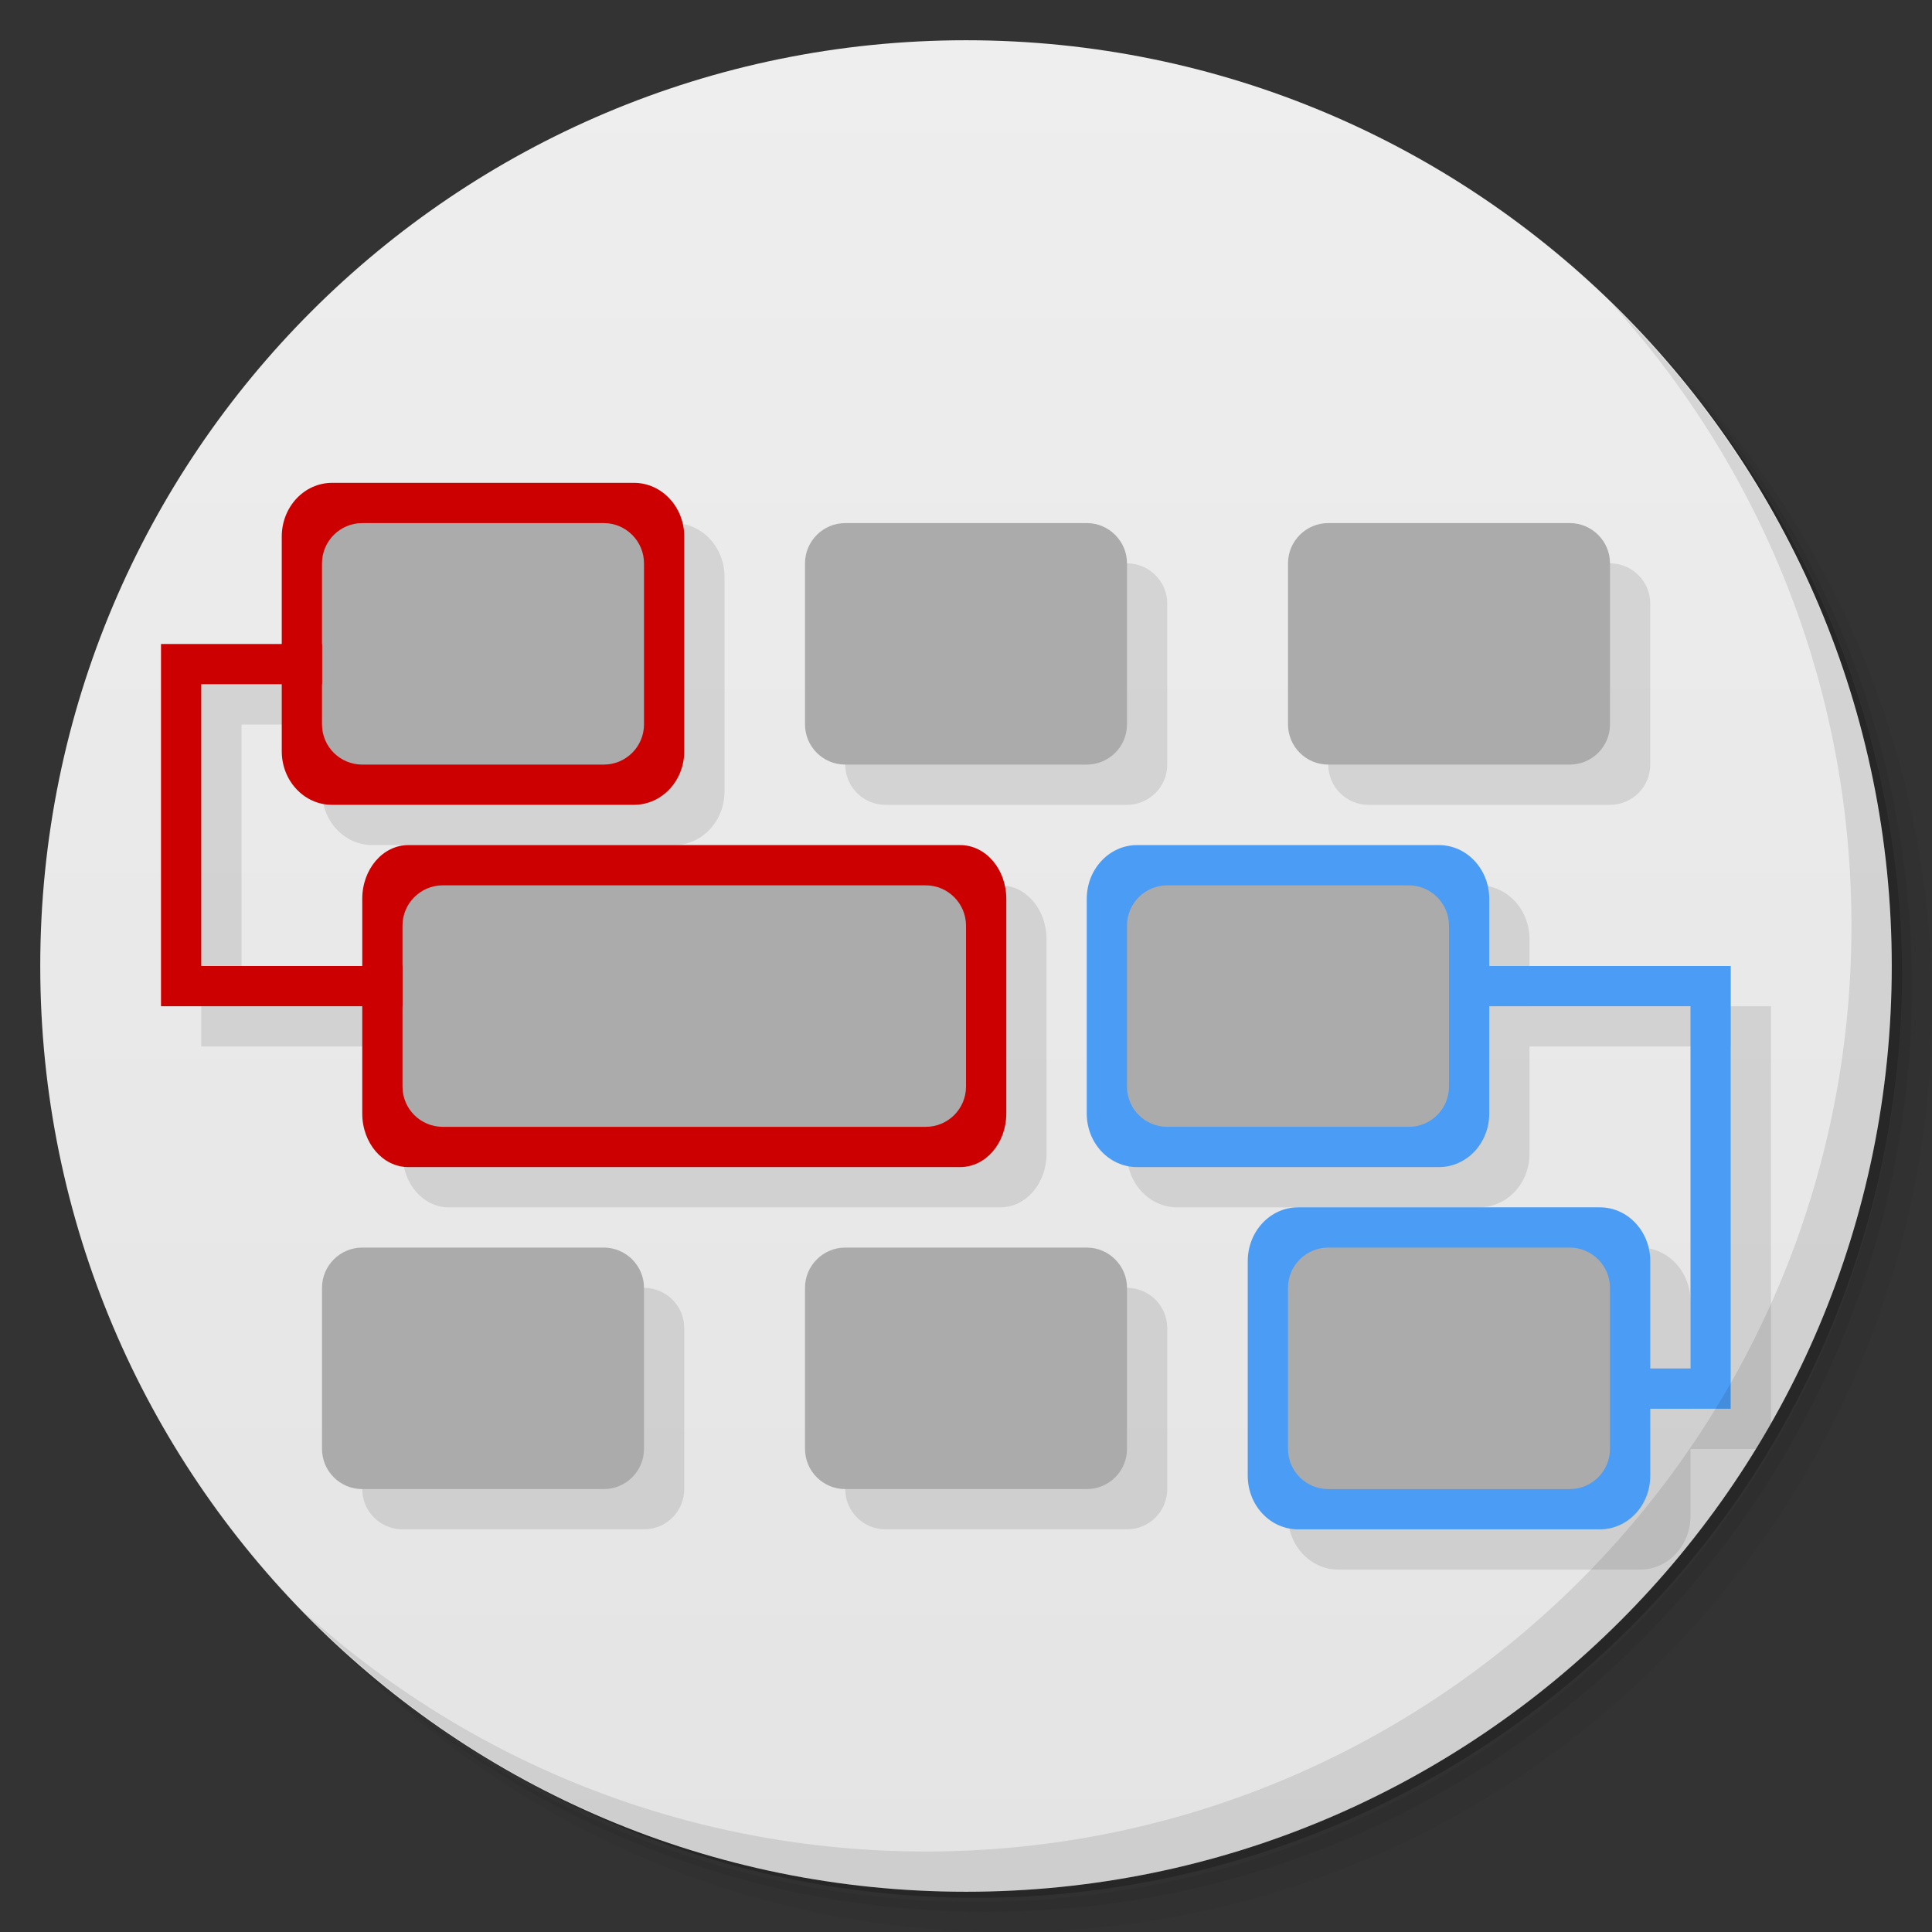 <svg xmlns="http://www.w3.org/2000/svg" viewBox="0 0 48 48">
 <rect x="0" y="0" width="48" height="48" fill="#333333" stroke="none"/>
 <defs>
  <linearGradient id="linearGradient3764" x1="1" x2="47" gradientUnits="userSpaceOnUse" gradientTransform="matrix(0,-1,1,0,-1.5e-6,48)">
   <stop style="stop-color:#e4e4e4;stop-opacity:1"/>
   <stop offset="1" style="stop-color:#eee;stop-opacity:1"/>
  </linearGradient>
  <clipPath id="clipPath-074175239">
   <g transform="translate(0,-1004.362)">
    <path d="m -24 13 c 0 1.105 -0.672 2 -1.5 2 -0.828 0 -1.5 -0.895 -1.5 -2 0 -1.105 0.672 -2 1.5 -2 0.828 0 1.5 0.895 1.5 2 z" transform="matrix(15.333,0,0,11.5,415,878.862)" style="fill:#1890d0"/>
   </g>
  </clipPath>
  <clipPath id="clipPath-084047276">
   <g transform="translate(0,-1004.362)">
    <path d="m -24 13 c 0 1.105 -0.672 2 -1.5 2 -0.828 0 -1.5 -0.895 -1.5 -2 0 -1.105 0.672 -2 1.5 -2 0.828 0 1.5 0.895 1.5 2 z" transform="matrix(15.333,0,0,11.5,415,878.862)" style="fill:#1890d0"/>
   </g>
  </clipPath>
 </defs>
 <g>
  <path d="m 36.31 5 c 5.859 4.062 9.688 10.831 9.688 18.5 c 0 12.426 -10.07 22.5 -22.5 22.5 c -7.669 0 -14.438 -3.828 -18.5 -9.688 c 1.037 1.822 2.306 3.499 3.781 4.969 c 4.085 3.712 9.514 5.969 15.469 5.969 c 12.703 0 23 -10.298 23 -23 c 0 -5.954 -2.256 -11.384 -5.969 -15.469 c -1.469 -1.475 -3.147 -2.744 -4.969 -3.781 z m 4.969 3.781 c 3.854 4.113 6.219 9.637 6.219 15.719 c 0 12.703 -10.297 23 -23 23 c -6.081 0 -11.606 -2.364 -15.719 -6.219 c 4.16 4.144 9.883 6.719 16.219 6.719 c 12.703 0 23 -10.298 23 -23 c 0 -6.335 -2.575 -12.06 -6.719 -16.219 z" style="opacity:0.05"/>
  <path d="m 41.28 8.781 c 3.712 4.085 5.969 9.514 5.969 15.469 c 0 12.703 -10.297 23 -23 23 c -5.954 0 -11.384 -2.256 -15.469 -5.969 c 4.113 3.854 9.637 6.219 15.719 6.219 c 12.703 0 23 -10.298 23 -23 c 0 -6.081 -2.364 -11.606 -6.219 -15.719 z" style="opacity:0.1"/>
  <path d="m 31.25 2.375 c 8.615 3.154 14.75 11.417 14.75 21.13 c 0 12.426 -10.07 22.5 -22.5 22.5 c -9.708 0 -17.971 -6.135 -21.12 -14.75 a 23 23 0 0 0 44.875 -7 a 23 23 0 0 0 -16 -21.875 z" style="opacity:0.2"/>
 </g>
 <g>
  <path d="m 24 1 c 12.703 0 23 10.297 23 23 c 0 12.703 -10.297 23 -23 23 -12.703 0 -23 -10.297 -23 -23 0 -12.703 10.297 -23 23 -23 z" style="fill:url(#linearGradient3764);fill-opacity:1"/>
 </g>
 <g>
  <g style="clip-path:url(#clipPath-074175239)">
   <g transform="translate(1,1)">
    <g style="opacity:0.1">
     <!-- color: #eeeeee -->
     <g>
      <path d="m 8.25 11.996 l 7.5 0 c 0.691 0 1.25 0.598 1.25 1.336 l 0 5.332 c 0 0.738 -0.559 1.332 -1.25 1.332 l -7.5 0 c -0.691 0 -1.25 -0.594 -1.25 -1.332 l 0 -5.332 c 0 -0.738 0.559 -1.336 1.25 -1.336 m 0 0" style="fill:#000;fill-opacity:1;stroke:none;fill-rule:nonzero"/>
      <path d="m 9 12.996 l 6 0 c 0.551 0 1 0.449 1 1 l 0 4 c 0 0.555 -0.449 1 -1 1 l -6 0 c -0.551 0 -1 -0.445 -1 -1 l 0 -4 c 0 -0.551 0.449 -1 1 -1 m 0 0" style="fill:#000;fill-opacity:1;stroke:none;fill-rule:nonzero"/>
      <path d="m 21 12.996 l 6 0 c 0.551 0 1 0.449 1 1 l 0 4 c 0 0.555 -0.449 1 -1 1 l -6 0 c -0.551 0 -1 -0.445 -1 -1 l 0 -4 c 0 -0.551 0.449 -1 1 -1 m 0 0" style="fill:#000;fill-opacity:1;stroke:none;fill-rule:nonzero"/>
      <path d="m 33 12.996 l 6 0 c 0.551 0 1 0.449 1 1 l 0 4 c 0 0.555 -0.449 1 -1 1 l -6 0 c -0.551 0 -1 -0.445 -1 -1 l 0 -4 c 0 -0.551 0.449 -1 1 -1 m 0 0" style="fill:#000;fill-opacity:1;stroke:none;fill-rule:nonzero"/>
      <path d="m 10.145 20.996 l 13.711 0 c 0.633 0 1.145 0.598 1.145 1.336 l 0 5.332 c 0 0.738 -0.512 1.332 -1.145 1.332 l -13.711 0 c -0.633 0 -1.145 -0.594 -1.145 -1.332 l 0 -5.332 c 0 -0.738 0.512 -1.336 1.145 -1.336 m 0 0" style="fill:#000;fill-opacity:1;stroke:none;fill-rule:nonzero"/>
      <path d="m 11 21.996 l 12 0 c 0.551 0 1 0.449 1 1 l 0 4 c 0 0.555 -0.449 1 -1 1 l -12 0 c -0.551 0 -1 -0.445 -1 -1 l 0 -4 c 0 -0.551 0.449 -1 1 -1 m 0 0" style="fill:#000;fill-opacity:1;stroke:none;fill-rule:nonzero"/>
      <path d="m 28.25 20.996 l 7.5 0 c 0.691 0 1.25 0.598 1.25 1.336 l 0 5.332 c 0 0.738 -0.559 1.332 -1.25 1.332 l -7.5 0 c -0.691 0 -1.25 -0.594 -1.25 -1.332 l 0 -5.332 c 0 -0.738 0.559 -1.336 1.25 -1.336 m 0 0" style="fill:#000;fill-opacity:1;stroke:none;fill-rule:nonzero"/>
      <path d="m 29 21.996 l 6 0 c 0.551 0 1 0.449 1 1 l 0 4 c 0 0.555 -0.449 1 -1 1 l -6 0 c -0.551 0 -1 -0.445 -1 -1 l 0 -4 c 0 -0.551 0.449 -1 1 -1 m 0 0" style="fill:#000;fill-opacity:1;stroke:none;fill-rule:nonzero"/>
      <path d="m 9 30.996 l 6 0 c 0.551 0 1 0.449 1 1 l 0 4 c 0 0.555 -0.449 1 -1 1 l -6 0 c -0.551 0 -1 -0.445 -1 -1 l 0 -4 c 0 -0.551 0.449 -1 1 -1 m 0 0" style="fill:#000;fill-opacity:1;stroke:none;fill-rule:nonzero"/>
      <path d="m 21 30.996 l 6 0 c 0.551 0 1 0.449 1 1 l 0 4 c 0 0.555 -0.449 1 -1 1 l -6 0 c -0.551 0 -1 -0.445 -1 -1 l 0 -4 c 0 -0.551 0.449 -1 1 -1 m 0 0" style="fill:#000;fill-opacity:1;stroke:none;fill-rule:nonzero"/>
      <path d="m 32.25 29.996 l 7.5 0 c 0.691 0 1.25 0.598 1.25 1.336 l 0 5.332 c 0 0.738 -0.559 1.332 -1.25 1.332 l -7.5 0 c -0.691 0 -1.25 -0.594 -1.25 -1.332 l 0 -5.332 c 0 -0.738 0.559 -1.336 1.25 -1.336 m 0 0" style="fill:#000;fill-opacity:1;stroke:none;fill-rule:nonzero"/>
      <path d="m 33 30.996 l 6 0 c 0.551 0 1 0.449 1 1 l 0 4 c 0 0.555 -0.449 1 -1 1 l -6 0 c -0.551 0 -1 -0.445 -1 -1 l 0 -4 c 0 -0.551 0.449 -1 1 -1 m 0 0" style="fill:#000;fill-opacity:1;stroke:none;fill-rule:nonzero"/>
      <path d="m 8 17 l -3 0 l 0 7 l 5 0 l 0 1 l -6 0 l 0 -9 l 4 0 m 0 1" style="fill:#000;fill-opacity:1;stroke:none;fill-rule:nonzero"/>
      <path d="m 40.5 34 l 1.5 0 l 0 -9 l -6 0 l 0 -1 l 7 0 l 0 11 l -2.5 0 m 0 -1" style="fill:#000;fill-opacity:1;stroke:none;fill-rule:nonzero"/>
     </g>
    </g>
   </g>
  </g>
 </g>
 <g>
  <g style="clip-path:url(#clipPath-084047276)">
   <!-- color: #eeeeee -->
   <g>
    <path d="m 8.25 11.996 l 7.5 0 c 0.691 0 1.25 0.598 1.25 1.336 l 0 5.332 c 0 0.738 -0.559 1.332 -1.25 1.332 l -7.5 0 c -0.691 0 -1.25 -0.594 -1.25 -1.332 l 0 -5.332 c 0 -0.738 0.559 -1.336 1.25 -1.336 m 0 0" style="fill:#c00;fill-opacity:1;stroke:none;fill-rule:nonzero"/>
    <path d="m 9 12.996 l 6 0 c 0.551 0 1 0.449 1 1 l 0 4 c 0 0.555 -0.449 1 -1 1 l -6 0 c -0.551 0 -1 -0.445 -1 -1 l 0 -4 c 0 -0.551 0.449 -1 1 -1 m 0 0" style="fill:#ababab;fill-opacity:1;stroke:none;fill-rule:nonzero"/>
    <path d="m 21 12.996 l 6 0 c 0.551 0 1 0.449 1 1 l 0 4 c 0 0.555 -0.449 1 -1 1 l -6 0 c -0.551 0 -1 -0.445 -1 -1 l 0 -4 c 0 -0.551 0.449 -1 1 -1 m 0 0" style="fill:#ababab;fill-opacity:1;stroke:none;fill-rule:nonzero"/>
    <path d="m 33 12.996 l 6 0 c 0.551 0 1 0.449 1 1 l 0 4 c 0 0.555 -0.449 1 -1 1 l -6 0 c -0.551 0 -1 -0.445 -1 -1 l 0 -4 c 0 -0.551 0.449 -1 1 -1 m 0 0" style="fill:#ababab;fill-opacity:1;stroke:none;fill-rule:nonzero"/>
    <path d="m 10.145 20.996 l 13.711 0 c 0.633 0 1.145 0.598 1.145 1.336 l 0 5.332 c 0 0.738 -0.512 1.332 -1.145 1.332 l -13.711 0 c -0.633 0 -1.145 -0.594 -1.145 -1.332 l 0 -5.332 c 0 -0.738 0.512 -1.336 1.145 -1.336 m 0 0" style="fill:#c00;fill-opacity:1;stroke:none;fill-rule:nonzero"/>
    <path d="m 11 21.996 l 12 0 c 0.551 0 1 0.449 1 1 l 0 4 c 0 0.555 -0.449 1 -1 1 l -12 0 c -0.551 0 -1 -0.445 -1 -1 l 0 -4 c 0 -0.551 0.449 -1 1 -1 m 0 0" style="fill:#ababab;fill-opacity:1;stroke:none;fill-rule:nonzero"/>
    <path d="m 28.25 20.996 l 7.5 0 c 0.691 0 1.25 0.598 1.25 1.336 l 0 5.332 c 0 0.738 -0.559 1.332 -1.25 1.332 l -7.5 0 c -0.691 0 -1.25 -0.594 -1.25 -1.332 l 0 -5.332 c 0 -0.738 0.559 -1.336 1.25 -1.336 m 0 0" style="fill:#4b9cf4;fill-opacity:1;stroke:none;fill-rule:nonzero"/>
    <path d="m 29 21.996 l 6 0 c 0.551 0 1 0.449 1 1 l 0 4 c 0 0.555 -0.449 1 -1 1 l -6 0 c -0.551 0 -1 -0.445 -1 -1 l 0 -4 c 0 -0.551 0.449 -1 1 -1 m 0 0" style="fill:#ababab;fill-opacity:1;stroke:none;fill-rule:nonzero"/>
    <path d="m 9 30.996 l 6 0 c 0.551 0 1 0.449 1 1 l 0 4 c 0 0.555 -0.449 1 -1 1 l -6 0 c -0.551 0 -1 -0.445 -1 -1 l 0 -4 c 0 -0.551 0.449 -1 1 -1 m 0 0" style="fill:#ababab;fill-opacity:1;stroke:none;fill-rule:nonzero"/>
    <path d="m 21 30.996 l 6 0 c 0.551 0 1 0.449 1 1 l 0 4 c 0 0.555 -0.449 1 -1 1 l -6 0 c -0.551 0 -1 -0.445 -1 -1 l 0 -4 c 0 -0.551 0.449 -1 1 -1 m 0 0" style="fill:#ababab;fill-opacity:1;stroke:none;fill-rule:nonzero"/>
    <path d="m 32.25 29.996 l 7.5 0 c 0.691 0 1.25 0.598 1.25 1.336 l 0 5.332 c 0 0.738 -0.559 1.332 -1.25 1.332 l -7.5 0 c -0.691 0 -1.25 -0.594 -1.25 -1.332 l 0 -5.332 c 0 -0.738 0.559 -1.336 1.25 -1.336 m 0 0" style="fill:#4b9cf4;fill-opacity:1;stroke:none;fill-rule:nonzero"/>
    <path d="m 33 30.996 l 6 0 c 0.551 0 1 0.449 1 1 l 0 4 c 0 0.555 -0.449 1 -1 1 l -6 0 c -0.551 0 -1 -0.445 -1 -1 l 0 -4 c 0 -0.551 0.449 -1 1 -1 m 0 0" style="fill:#ababab;fill-opacity:1;stroke:none;fill-rule:nonzero"/>
    <path d="m 8 17 l -3 0 l 0 7 l 5 0 l 0 1 l -6 0 l 0 -9 l 4 0 m 0 1" style="fill:#c00;fill-opacity:1;stroke:none;fill-rule:nonzero"/>
    <path d="m 40.5 34 l 1.5 0 l 0 -9 l -6 0 l 0 -1 l 7 0 l 0 11 l -2.5 0 m 0 -1" style="fill:#4b9cf4;fill-opacity:1;stroke:none;fill-rule:nonzero"/>
   </g>
  </g>
 </g>
 <g>
  <path d="m 40.03 7.531 c 3.712 4.084 5.969 9.514 5.969 15.469 0 12.703 -10.297 23 -23 23 c -5.954 0 -11.384 -2.256 -15.469 -5.969 4.178 4.291 10.01 6.969 16.469 6.969 c 12.703 0 23 -10.298 23 -23 0 -6.462 -2.677 -12.291 -6.969 -16.469 z" style="opacity:0.1"/>
 </g>
</svg>
